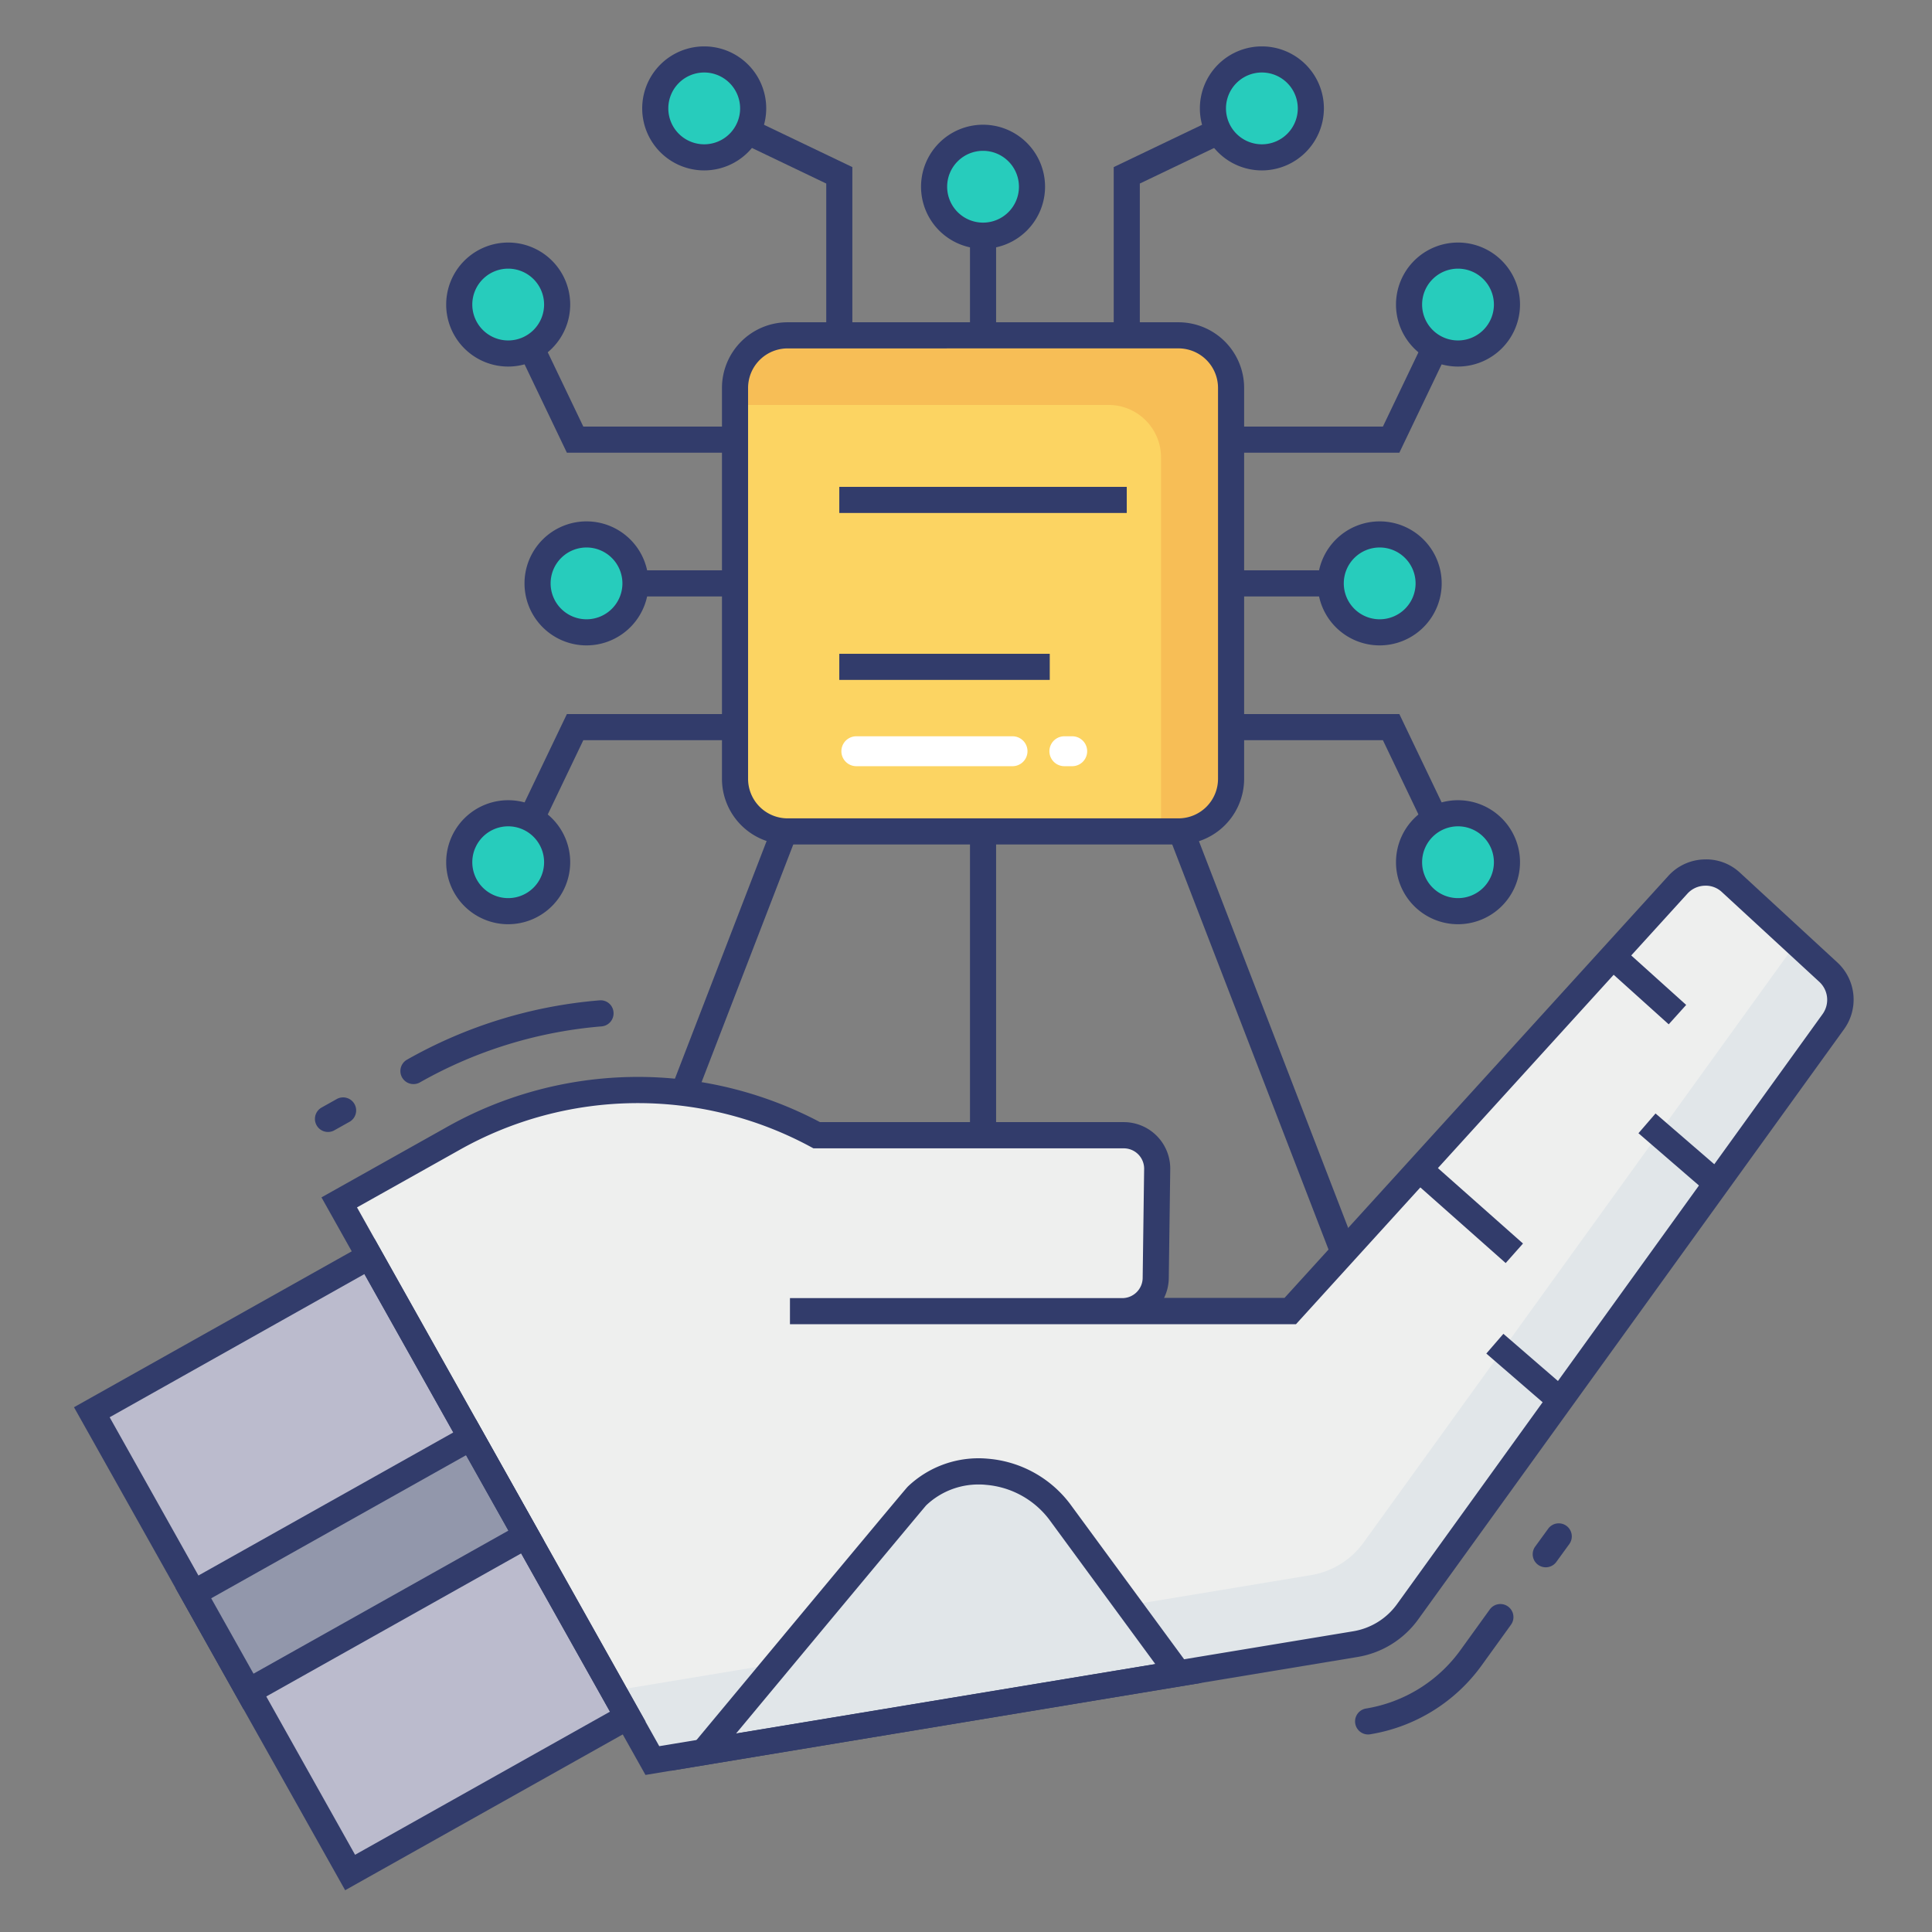 <svg id="color_line" height="512" viewBox="0 0 74 74" width="512" xmlns="http://www.w3.org/2000/svg" data-name="color line"><rect x="0" y="0" width="74" height="74" fill="#808080" stroke="none"/><path d="m42.988 50.221h6.429l14.844-16.327a1.435 1.435 0 0 1 2.039-.094l3.727 3.435a1.435 1.435 0 0 1 .191 1.895l-16.297 22.596a3.106 3.106 0 0 1 -2.012 1.247l-26.922 4.46-11.994-21.379 4.307-2.414a14.5 14.5 0 0 1 13.98-.156h11.764a1.28 1.28 0 0 1 1.28 1.3l-.056 4.177a1.28 1.28 0 0 1 -1.28 1.262h-12.731" fill="#eeefee"/><path d="m70.21 39.13-16.29 22.6a3.1 3.1 0 0 1 -2.01 1.24l-26.92 4.46-1.5-2.67 26.73-4.43a3.108 3.108 0 0 0 2.01-1.25l16.3-22.59a1.194 1.194 0 0 0 .21-.44l1.28 1.19a1.417 1.417 0 0 1 .19 1.89z" fill="#e1e6e9"/><path d="m26.945 67.109s8.074-9.706 8.182-9.815a3.712 3.712 0 0 1 5.457.606l4.549 6.2z" fill="#e1e6e9"/><path d="m25.7 67.822.859-1.033c3.021-3.631 8.1-9.739 8.21-9.847a3.921 3.921 0 0 1 3.071-1.07 4.389 4.389 0 0 1 3.143 1.728l5.036 6.859zm11.8-10.963a2.9 2.9 0 0 0 -2.026.8c-.152.173-4.436 5.319-7.283 8.741l16.061-2.661-4.067-5.541a3.384 3.384 0 0 0 -2.42-1.325c-.092-.011-.18-.014-.265-.014z" fill="#323c6b"/><path d="m63.895 42.431h1v3.534h-1z" fill="#323c6b" transform="matrix(.654 -.757 .757 .654 -11.151 64.024)"/><path d="m58.028 50.872h1v3.295h-1z" fill="#323c6b" transform="matrix(.654 -.756 .756 .654 -19.48 62.443)"/><path d="m62.526 36.079h1v3.336h-1z" fill="#323c6b" transform="matrix(.669 -.743 .743 .669 -7.2 59.322)"/><path d="m55.712 43.936h1v4.873h-1z" fill="#323c6b" transform="matrix(.663 -.748 .748 .663 -15.775 57.69)"/><path d="m7.682 49.814h12.196v20.218h-12.196z" fill="#bbbbcd" transform="matrix(.872 -.489 .489 .872 -27.568 14.415)"/><path d="m13.22 72.4-10.386-18.5 11.507-6.459 10.386 18.5zm-9.02-18.116 9.4 16.758 9.763-5.481-9.405-16.761z" fill="#323c6b"/><path d="m7.682 57.767h12.196v4.312h-12.196z" fill="#9297ab" transform="matrix(.872 -.489 .489 .872 -27.568 14.415)"/><path d="m9.327 65.468-2.6-4.632 11.507-6.459 2.6 4.632zm-1.238-4.25 1.621 2.888 9.764-5.481-1.622-2.888z" fill="#323c6b"/><path d="m30.165 12.845h14.974a2.014 2.014 0 0 1 2.014 2.014v14.973a2.013 2.013 0 0 1 -2.013 2.013h-14.974a2.014 2.014 0 0 1 -2.014-2.014v-14.973a2.013 2.013 0 0 1 2.013-2.013z" fill="#fcd462"/><path d="m47.15 14.86v14.97a2.01 2.01 0 0 1 -2.01 2.01h-.67v-14.32a2.01 2.01 0 0 0 -2.01-2.01h-14.31v-.65a2.021 2.021 0 0 1 2.02-2.02h14.97a2.019 2.019 0 0 1 2.01 2.02z" fill="#f7be56"/><path d="m20.789 31.596-.902-.432 1.826-3.814h6.445v1h-5.815z" fill="#323c6b"/><path d="m24.34 21.845h3.813v1h-3.813z" fill="#323c6b"/><circle cx="19.465" cy="33.025" fill="#27ccbc" r="1.875"/><path d="m19.465 35.4a2.375 2.375 0 1 1 2.375-2.375 2.378 2.378 0 0 1 -2.375 2.375zm0-3.75a1.375 1.375 0 1 0 1.375 1.375 1.376 1.376 0 0 0 -1.375-1.375z" fill="#323c6b"/><path d="m28.158 17.34h-6.445l-1.826-3.814.902-.432 1.554 3.246h5.815z" fill="#323c6b"/><circle cx="19.465" cy="11.665" fill="#27ccbc" r="1.875"/><path d="m19.465 14.04a2.375 2.375 0 1 1 2.375-2.375 2.378 2.378 0 0 1 -2.375 2.375zm0-3.75a1.375 1.375 0 1 0 1.375 1.375 1.376 1.376 0 0 0 -1.375-1.375z" fill="#323c6b"/><circle cx="22.465" cy="22.345" fill="#27ccbc" r="1.875"/><path d="m22.465 24.72a2.375 2.375 0 1 1 2.375-2.375 2.378 2.378 0 0 1 -2.375 2.375zm0-3.75a1.375 1.375 0 1 0 1.375 1.375 1.376 1.376 0 0 0 -1.375-1.375z" fill="#323c6b"/><path d="m32.647 12.845h-1v-5.815l-3.245-1.554.431-.902 3.814 1.826z" fill="#323c6b"/><path d="m37.153 9.027h1v3.813h-1z" fill="#323c6b"/><circle cx="26.973" cy="4.152" fill="#27ccbc" r="1.875"/><path d="m26.973 6.527a2.375 2.375 0 1 1 2.375-2.375 2.378 2.378 0 0 1 -2.375 2.375zm0-3.75a1.375 1.375 0 1 0 1.375 1.375 1.376 1.376 0 0 0 -1.375-1.375z" fill="#323c6b"/><path d="m43.658 12.845h-1v-6.445l3.814-1.826.431.902-3.245 1.554z" fill="#323c6b"/><path d="m22.745 36.358h10.748v1h-10.748z" fill="#323c6b" transform="matrix(.36 -.933 .933 .36 -16.396 49.803)"/><path d="m37.153 31.853h1v11.632h-1z" fill="#323c6b"/><path d="m47.862 31.265h1v17.274h-1z" fill="#323c6b" transform="matrix(.933 -.36 .36 .933 -11.128 20.104)"/><circle cx="48.333" cy="4.152" fill="#27ccbc" r="1.875"/><path d="m48.333 6.527a2.375 2.375 0 1 1 2.375-2.375 2.378 2.378 0 0 1 -2.375 2.375zm0-3.75a1.375 1.375 0 1 0 1.375 1.375 1.376 1.376 0 0 0 -1.375-1.375z" fill="#323c6b"/><circle cx="37.653" cy="7.152" fill="#27ccbc" r="1.875"/><path d="m37.653 9.527a2.375 2.375 0 1 1 2.375-2.375 2.378 2.378 0 0 1 -2.375 2.375zm0-3.75a1.375 1.375 0 1 0 1.375 1.375 1.376 1.376 0 0 0 -1.375-1.375z" fill="#323c6b"/><path d="m53.598 17.34h-6.445v-1h5.815l1.553-3.246.903.432z" fill="#323c6b"/><path d="m47.158 21.845h3.813v1h-3.813z" fill="#323c6b"/><circle cx="55.845" cy="11.665" fill="#27ccbc" r="1.875"/><path d="m55.845 14.04a2.375 2.375 0 1 1 2.375-2.375 2.378 2.378 0 0 1 -2.375 2.375zm0-3.75a1.375 1.375 0 1 0 1.375 1.375 1.376 1.376 0 0 0 -1.375-1.375z" fill="#323c6b"/><path d="m54.521 31.596-1.553-3.246h-5.815v-1h6.445l1.826 3.814z" fill="#323c6b"/><circle cx="55.845" cy="33.025" fill="#27ccbc" r="1.875"/><path d="m55.845 35.4a2.375 2.375 0 1 1 2.375-2.375 2.378 2.378 0 0 1 -2.375 2.375zm0-3.75a1.375 1.375 0 1 0 1.375 1.375 1.376 1.376 0 0 0 -1.375-1.375z" fill="#323c6b"/><circle cx="52.845" cy="22.345" fill="#27ccbc" r="1.875"/><g fill="#323c6b"><path d="m52.845 24.72a2.375 2.375 0 1 1 2.375-2.375 2.378 2.378 0 0 1 -2.375 2.375zm0-3.75a1.375 1.375 0 1 0 1.375 1.375 1.376 1.376 0 0 0 -1.375-1.375z"/><path d="m32.147 18.648h11.01v1h-11.01z"/><path d="m32.147 25.042h8.061v1h-8.061z"/><path d="m59.2 60.031a.5.5 0 0 1 -.4-.792l.5-.687a.5.5 0 0 1 .811.585l-.5.688a.5.5 0 0 1 -.411.206z"/><path d="m52.4 66.434a.5.5 0 0 1 -.081-.993 5.57 5.57 0 0 0 3.63-2.252l1.113-1.543a.5.5 0 1 1 .812.585l-1.113 1.543a6.565 6.565 0 0 1 -4.279 2.653.469.469 0 0 1 -.082.007z"/><path d="m12.563 43.357a.5.5 0 0 1 -.245-.936l.563-.315a.5.5 0 1 1 .488.872l-.562.315a.5.5 0 0 1 -.244.064z"/><path d="m15.837 41.523a.5.5 0 0 1 -.246-.936 17.9 17.9 0 0 1 7.368-2.271.493.493 0 0 1 .54.457.5.5 0 0 1 -.457.54 16.909 16.909 0 0 0 -6.959 2.146.5.5 0 0 1 -.246.064z"/><path d="m24.723 67.984-12.41-22.122 4.746-2.662a14.91 14.91 0 0 1 14.349-.22h11.636a1.78 1.78 0 0 1 1.779 1.8l-.056 4.177a1.757 1.757 0 0 1 -.181.756h4.614l14.7-16.163a1.922 1.922 0 0 1 1.348-.631 1.9 1.9 0 0 1 1.4.51l3.727 3.435a1.938 1.938 0 0 1 .258 2.555l-16.307 22.6a3.582 3.582 0 0 1 -2.335 1.448zm-11.049-21.738 11.577 20.636 26.576-4.4a2.589 2.589 0 0 0 1.687-1.047l16.295-22.593a.936.936 0 0 0 -.125-1.235l-3.727-3.435a.9.9 0 0 0 -.674-.247.929.929 0 0 0 -.652.305l-14.993 16.491h-19.381v-1h12.73a.783.783 0 0 0 .78-.77l.056-4.177a.779.779 0 0 0 -.779-.79h-11.887l-.111-.06a13.917 13.917 0 0 0 -13.5.151z"/><path d="m45.139 32.345h-14.973a2.516 2.516 0 0 1 -2.513-2.513v-14.975a2.516 2.516 0 0 1 2.513-2.513h14.973a2.516 2.516 0 0 1 2.514 2.513v14.975a2.516 2.516 0 0 1 -2.514 2.513zm-14.973-19a1.515 1.515 0 0 0 -1.513 1.513v14.974a1.515 1.515 0 0 0 1.513 1.513h14.973a1.515 1.515 0 0 0 1.514-1.513v-14.975a1.515 1.515 0 0 0 -1.514-1.513z"/></g><path d="m39.355 28.774a.573.573 0 0 1 -.573.573h-5.982a.573.573 0 1 1 0-1.146h5.984a.573.573 0 0 1 .571.573z" fill="#fff"/><path d="m41.641 28.774a.573.573 0 0 1 -.573.573h-.3a.573.573 0 0 1 0-1.146h.3a.573.573 0 0 1 .573.573z" fill="#fff"/></svg>